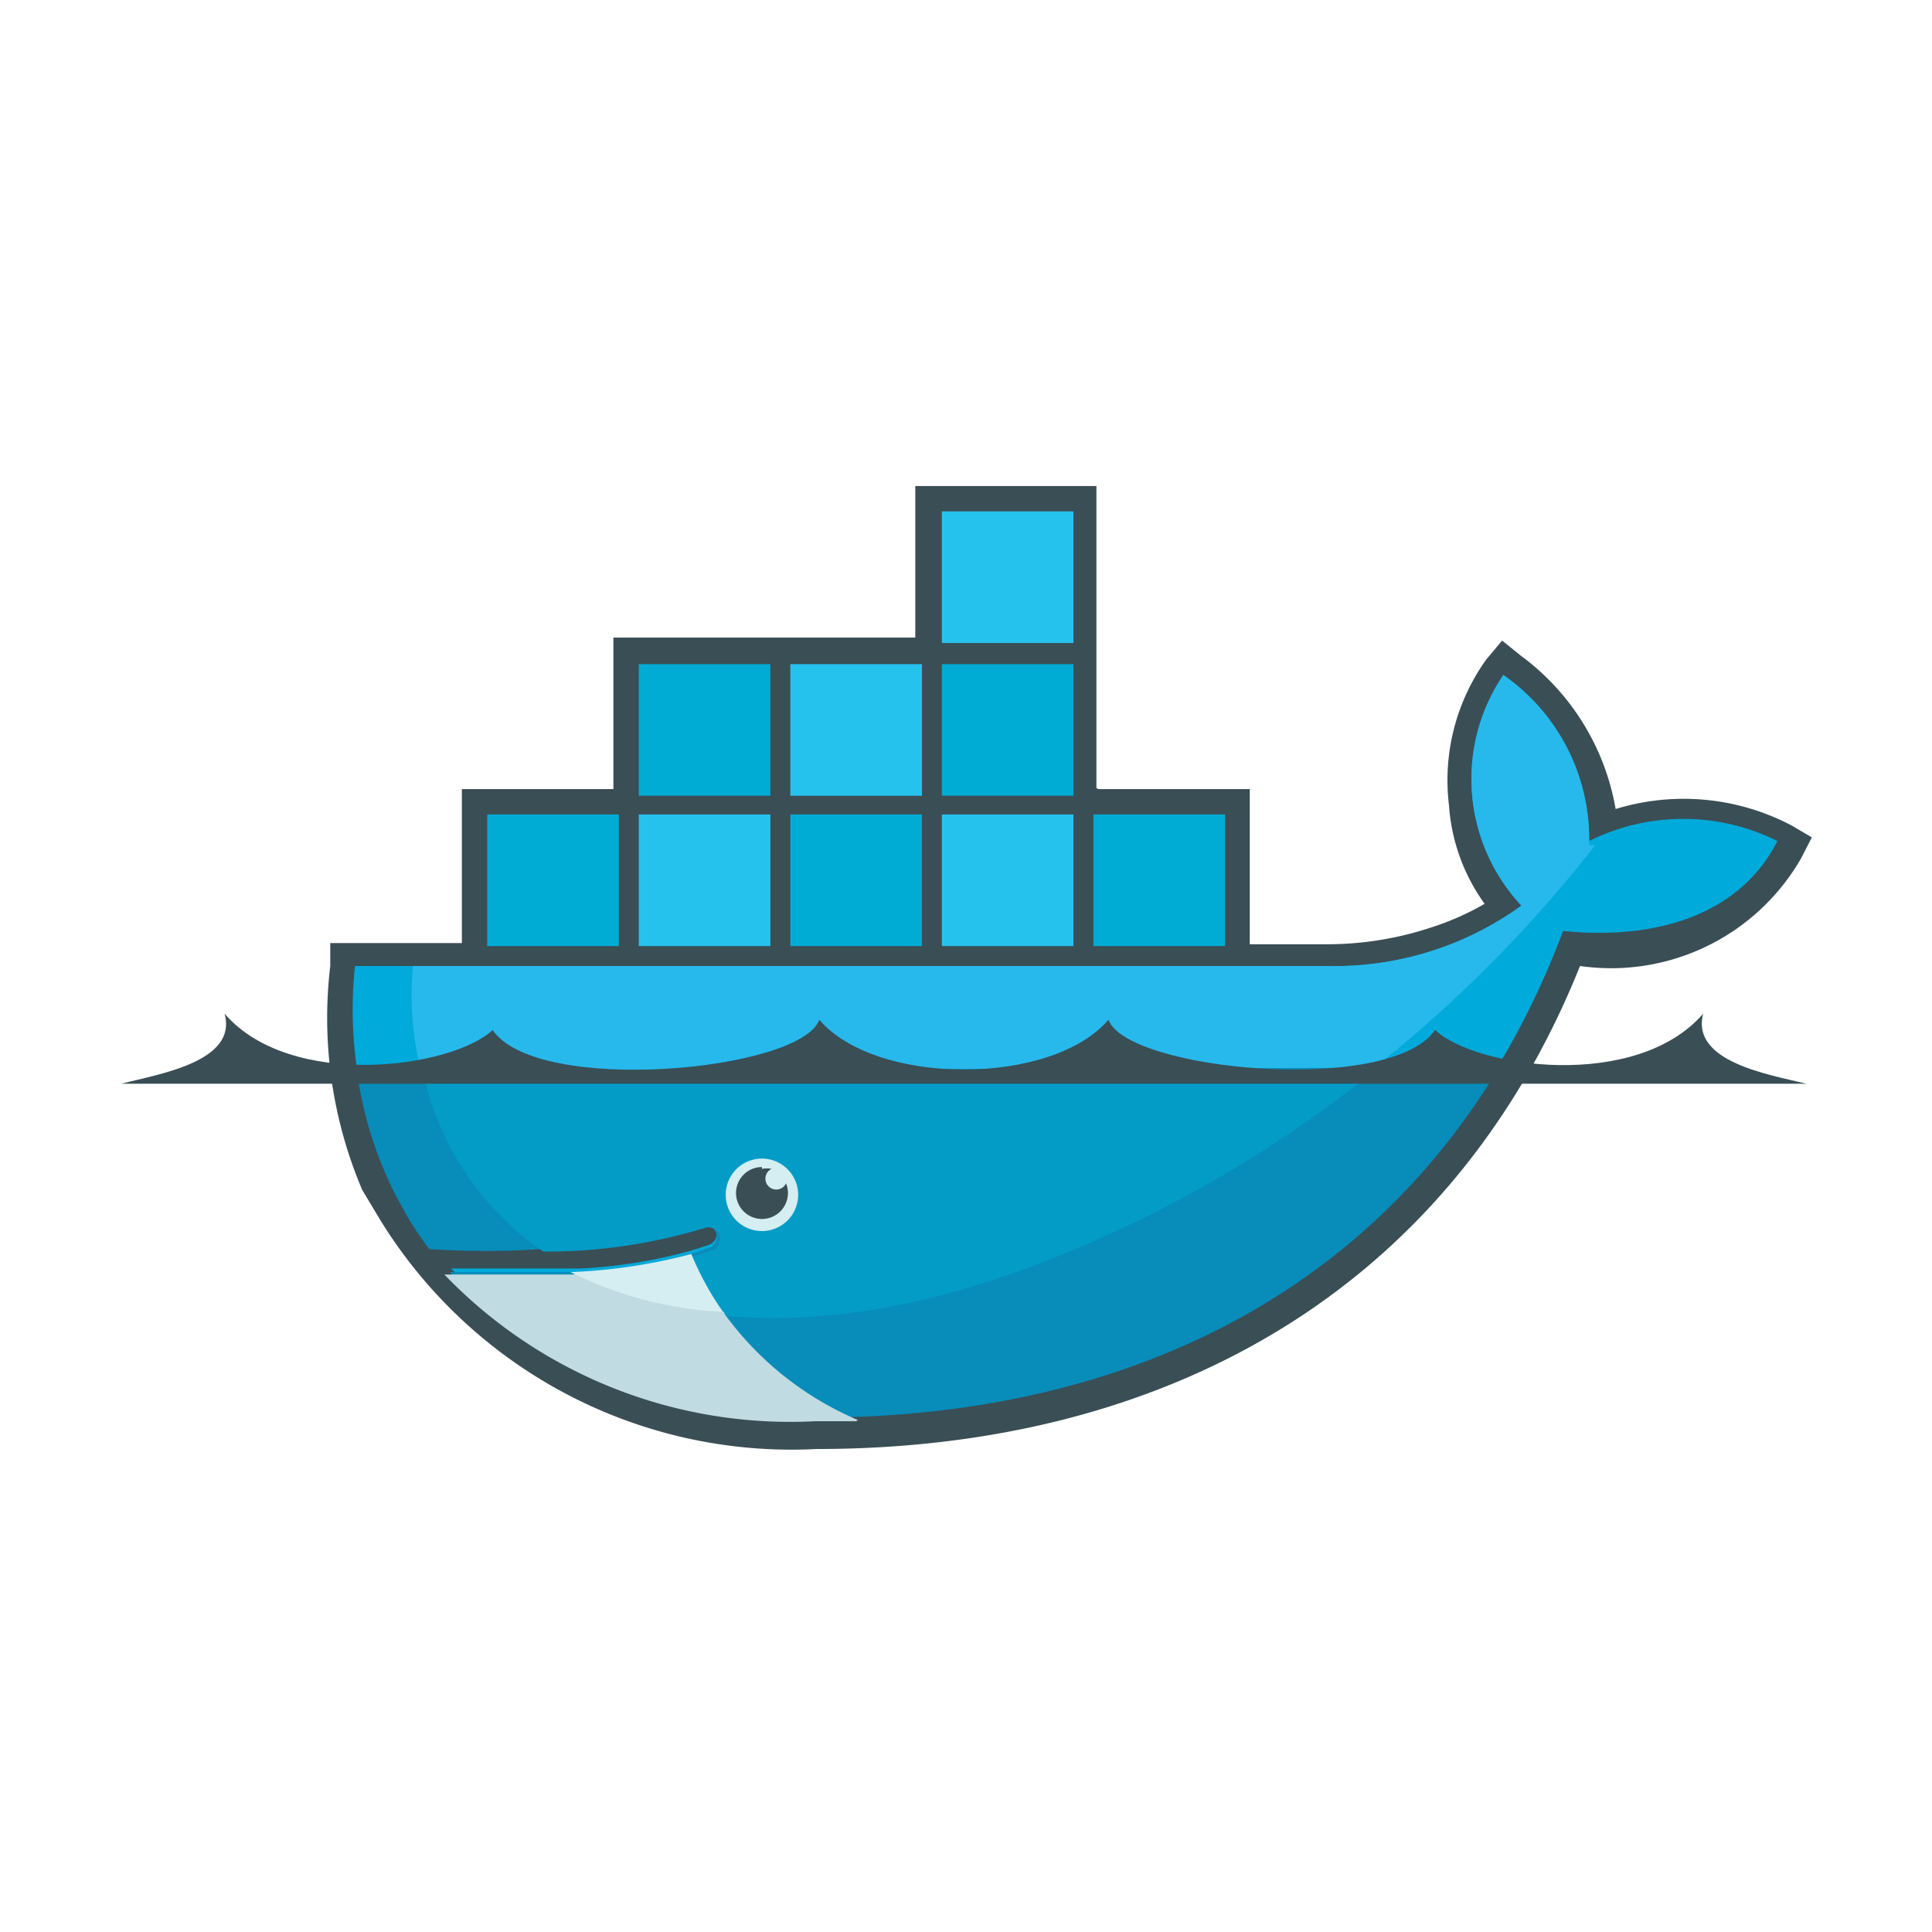 <svg xmlns="http://www.w3.org/2000/svg" viewBox="0 0 32 32"><title>file_type_docker@2x</title><g id="docker"><path d="M18.19,13.07H20.7v2.57H22a5.5,5.5,0,0,0,1.74-.29,4.46,4.46,0,0,0,.85-.38A3.15,3.15,0,0,1,24,13.34a3.43,3.43,0,0,1,.62-2.42l.26-.31.31.25a4,4,0,0,1,1.57,2.54,3.84,3.84,0,0,1,2.91.27l.34.2-.18.35A3.63,3.63,0,0,1,26.17,16c-2.17,5.41-6.9,8-12.64,8A8,8,0,0,1,6.3,20.21l0,0L6,19.71A7.28,7.28,0,0,1,5.47,16l0-.38H7.65V13.07h2.51V10.56h5V8.05h3v5Z" style="fill:#3a4e55"/><path d="M26.32,14a3.31,3.31,0,0,0-1.42-2.82A3.07,3.07,0,0,0,25.2,15a5.28,5.28,0,0,1-3.22,1H5.88a6.78,6.78,0,0,0,.67,3.74l.18.33a6.2,6.2,0,0,0,.38.57h0q1,.06,1.83,0h0a9,9,0,0,0,2.67-.39.19.19,0,1,1,.13.37l-.28.09h0a8.4,8.4,0,0,1-1.84.3H9.48c-.29,0-.6,0-.93,0s-.7,0-1.08,0h0a7.88,7.88,0,0,0,6.06,2.41c5.56,0,10.28-2.46,12.36-8,1.48.15,2.91-.23,3.55-1.49a3.5,3.5,0,0,0-3.12,0" style="fill:#00aada"/><path d="M26.32,14a3.31,3.31,0,0,0-1.42-2.82A3.07,3.07,0,0,0,25.2,15a5.28,5.28,0,0,1-3.22,1H6.84a5.22,5.22,0,0,0,2.11,4.69h0a9,9,0,0,0,2.67-.39.19.19,0,1,1,.13.37l-.28.09h0a8.83,8.83,0,0,1-1.89.31l0,0c1.89,1,4.64,1,7.78-.24A21.87,21.87,0,0,0,26.42,14l-.1,0" style="fill:#27b9ec"/><path d="M5.91,17.73a6.43,6.43,0,0,0,.64,2.06l.18.33a6.2,6.2,0,0,0,.38.57q1,.06,1.83,0a9,9,0,0,0,2.67-.39.19.19,0,1,1,.13.37l-.28.09h0a8.83,8.83,0,0,1-1.89.31h-.1l-.92,0c-.35,0-.71,0-1.1,0a7.91,7.91,0,0,0,6.08,2.41c4.76,0,8.9-1.81,11.3-5.8Z" style="fill:#088cb9"/><path d="M7,17.73a4.83,4.83,0,0,0,2,3,9,9,0,0,0,2.67-.39.19.19,0,1,1,.13.37l-.28.09h0a9,9,0,0,1-1.9.31c1.89,1,4.63,1,7.77-.25a20.55,20.55,0,0,0,5.38-3.13Z" style="fill:#039cc7"/><path d="M9.89,13.67h.17v1.81H9.89V13.67Zm-.33,0h.18v1.81H9.56V13.67Zm-.33,0h.18v1.81H9.23V13.67Zm-.33,0h.18v1.81H8.9V13.67Zm-.33,0h.18v1.81H8.57V13.67Zm-.32,0h.17v1.81H8.25V13.67Zm-.18-.18h2.18v2.18H8.07V13.49Z" style="fill:#00acd3"/><path d="M12.4,11.16h.17V13H12.4V11.16Zm-.33,0h.18V13h-.18V11.16Zm-.33,0h.18V13h-.18V11.16Zm-.33,0h.18V13h-.18V11.16Zm-.33,0h.18V13h-.18V11.16Zm-.32,0h.17V13h-.17V11.16ZM10.58,11h2.18v2.18H10.58V11Z" style="fill:#00acd3"/><path d="M12.4,13.67h.17v1.81H12.4V13.67Zm-.33,0h.18v1.81h-.18V13.67Zm-.33,0h.18v1.81h-.18V13.67Zm-.33,0h.18v1.81h-.18V13.67Zm-.33,0h.18v1.81h-.18V13.67Zm-.32,0h.17v1.81h-.17V13.67Zm-.18-.18h2.18v2.18H10.58V13.49Z" style="fill:#26c2ee"/><path d="M14.91,13.67h.17v1.81h-.17V13.67Zm-.33,0h.18v1.81h-.18V13.67Zm-.33,0h.18v1.81h-.18V13.67Zm-.33,0h.18v1.81h-.18V13.67Zm-.33,0h.18v1.81h-.18V13.67Zm-.32,0h.17v1.81h-.17V13.67Zm-.18-.18h2.18v2.18H13.09V13.49Z" style="fill:#00acd3"/><path d="M14.91,11.16h.17V13h-.17V11.16Zm-.33,0h.18V13h-.18V11.16Zm-.33,0h.18V13h-.18V11.16Zm-.33,0h.18V13h-.18V11.16Zm-.33,0h.18V13h-.18V11.16Zm-.32,0h.17V13h-.17V11.16ZM13.09,11h2.18v2.18H13.09V11Z" style="fill:#26c2ee"/><path d="M17.42,13.67h.17v1.81h-.17V13.67Zm-.33,0h.18v1.81h-.18V13.67Zm-.33,0h.18v1.81h-.18V13.67Zm-.33,0h.18v1.81h-.18V13.67Zm-.33,0h.18v1.81H16.1V13.67Zm-.32,0H16v1.81h-.17V13.67Zm-.18-.18h2.18v2.18H15.6V13.49Z" style="fill:#26c2ee"/><path d="M17.42,11.16h.17V13h-.17V11.16Zm-.33,0h.18V13h-.18V11.16Zm-.33,0h.18V13h-.18V11.16Zm-.33,0h.18V13h-.18V11.16Zm-.33,0h.18V13H16.1V11.16Zm-.32,0H16V13h-.17V11.16ZM15.6,11h2.18v2.18H15.6V11Z" style="fill:#00acd3"/><path d="M17.42,8.65h.17v1.81h-.17V8.65Zm-.33,0h.18v1.81h-.18V8.65Zm-.33,0h.18v1.81h-.18V8.65Zm-.33,0h.18v1.81h-.18V8.65Zm-.33,0h.18v1.81H16.1V8.65Zm-.32,0H16v1.81h-.17V8.65Zm-.18-.18h2.18v2.18H15.6V8.47Z" style="fill:#26c2ee"/><path d="M19.93,13.67h.17v1.81h-.17V13.67Zm-.33,0h.18v1.81H19.6V13.67Zm-.33,0h.18v1.81h-.18V13.67Zm-.33,0h.18v1.81h-.18V13.67Zm-.33,0h.18v1.81h-.18V13.67Zm-.32,0h.17v1.81h-.17V13.67Zm-.18-.18h2.18v2.18H18.11V13.49Z" style="fill:#00acd3"/><path d="M12.62,19.19a.6.6,0,1,1-.6.6.6.6,0,0,1,.6-.6" style="fill:#d5eef2"/><path d="M12.62,19.36a.43.43,0,0,1,.16,0,.18.18,0,1,0,.24.24.43.43,0,1,1-.4-.27" style="fill:#3a4e55"/><path d="M2,17.95H29.92c-.61-.15-1.92-.36-1.71-1.16-1.11,1.28-3.77.9-4.44.27-.75,1.09-5.11.67-5.41-.17-.94,1.1-3.85,1.1-4.79,0-.3.85-4.67,1.26-5.41.17-.67.63-3.34,1-4.44-.27.22.8-1.1,1-1.71,1.16" style="fill:#3a4e55"/><path d="M14.21,23.52a5.29,5.29,0,0,1-2.76-2.71,9.2,9.2,0,0,1-2,.3l-.92,0q-.55,0-1.17,0a7.94,7.94,0,0,0,6.14,2.43h.68" style="fill:#c0dbe1"/><path d="M12,21.77a5.21,5.21,0,0,1-.55-1,9.2,9.2,0,0,1-2,.3,6.32,6.32,0,0,0,2.54.66" style="fill:#d5eef2"/></g></svg>